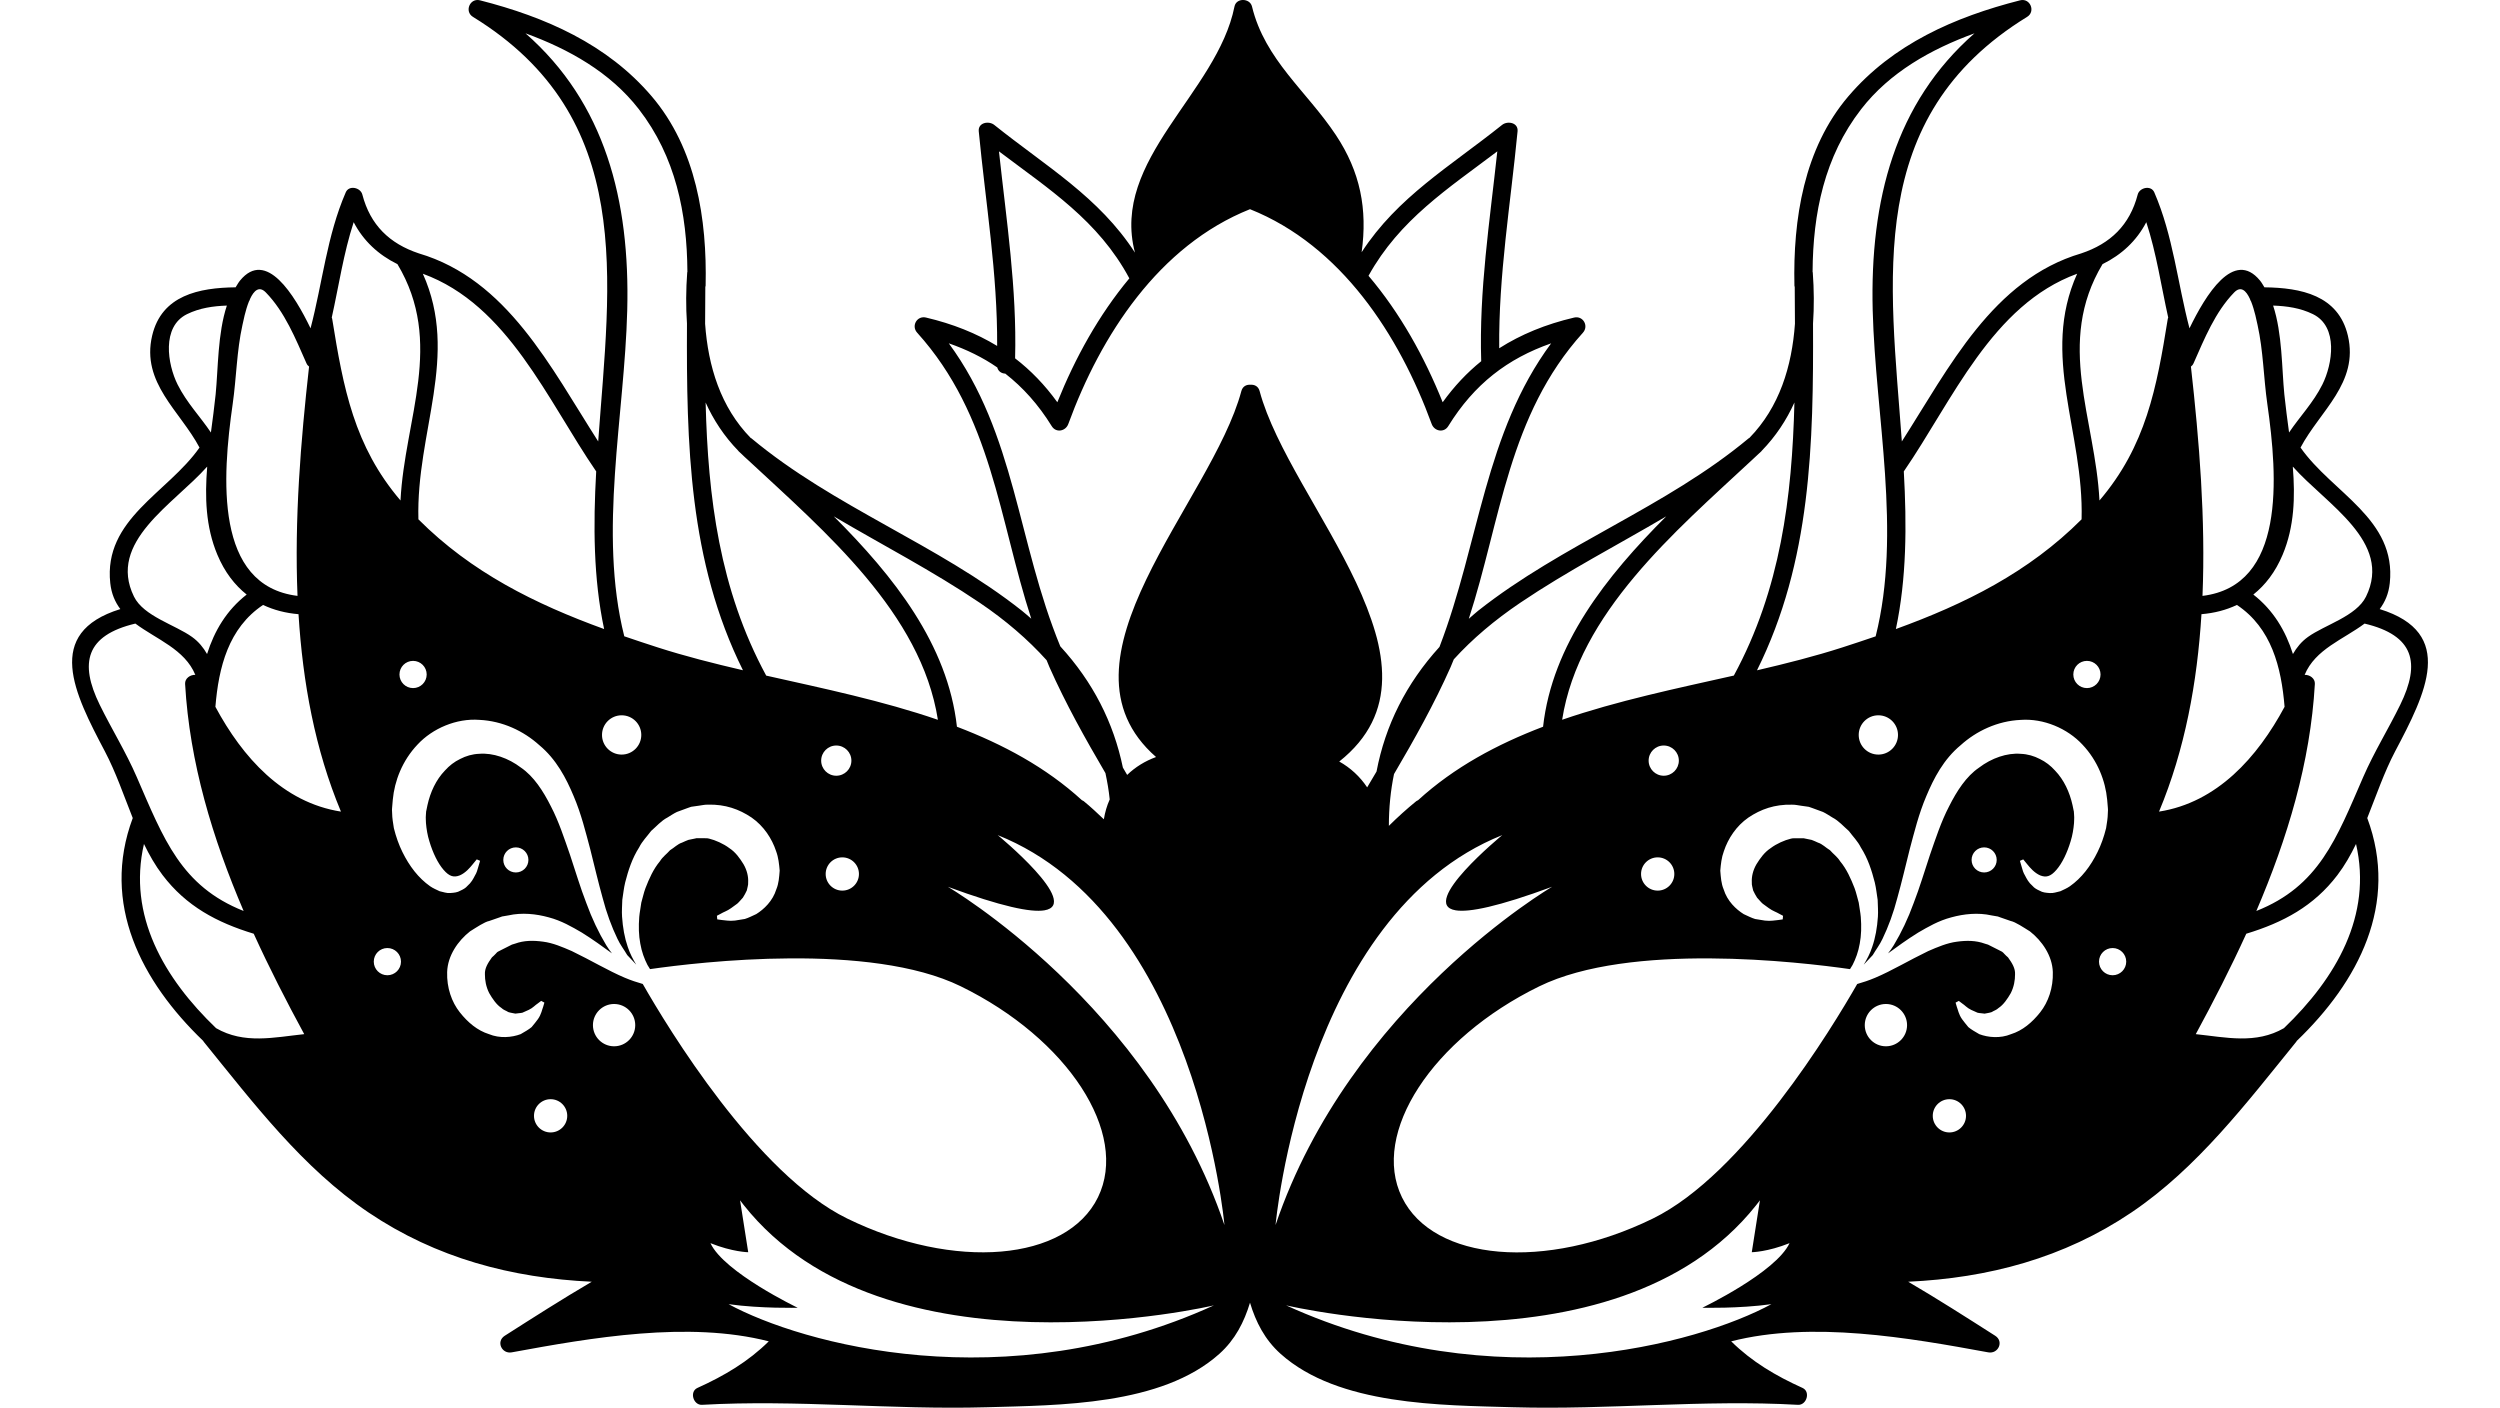 <?xml version="1.0" encoding="utf-8"?>
<!-- Generator: Adobe Illustrator 16.0.0, SVG Export Plug-In . SVG Version: 6.00 Build 0)  -->
<!DOCTYPE svg PUBLIC "-//W3C//DTD SVG 1.1//EN" "http://www.w3.org/Graphics/SVG/1.1/DTD/svg11.dtd">
<svg version="1.1" id="Layer_1" xmlns="http://www.w3.org/2000/svg" xmlns:xlink="http://www.w3.org/1999/xlink" x="0px" y="0px"
	 viewBox="0 159.226 500 281.544" enable-background="new 0 159.226 500 281.544"
	 xml:space="preserve">
	 <style>path,rect,polygon { fill:#000000 !important}</style>
<path d="M475.94,281.043c1.052-1.4,1.79-3.071,2.016-5.194c1.377-12.829-11.487-18.02-17.849-27.107
	c3.877-7.326,11.69-12.94,9.472-22.381c-1.9-8.1-9.408-9.587-16.694-9.671c-0.285-0.456-0.544-0.94-0.881-1.349
	c-5.234-6.385-10.893,2.897-14.107,9.547c-2.389-9.083-3.266-18.488-7.039-27.194c-0.644-1.488-2.948-0.964-3.313,0.433
	c-1.592,6.123-5.461,9.83-11.29,11.774c-17.694,5.222-26.389,22.778-35.885,37.615c-2.329-32.333-7.635-64.829,25.052-84.913
	c1.758-1.079,0.61-3.825-1.401-3.313c-13.071,3.333-25.44,8.75-34.349,19.199c-8.905,10.444-11.084,24.591-10.786,37.869
	c0,0.1,0.048,0.171,0.06,0.266c0.012,2.456,0.028,4.913,0.044,7.361c-0.604,8.496-3.1,16.682-9.115,22.833
	c-0.056,0.036-0.107,0.044-0.154,0.083c-16.548,13.793-37.255,21.163-54.092,34.476c-0.658,0.52-1.242,1.075-1.869,1.611
	c6.449-19.85,7.881-40.667,22.821-57.214c1.223-1.349,0.044-3.457-1.762-3.032c-5.658,1.333-10.606,3.353-14.976,6.139
	c-0.147-14.571,2.277-28.893,3.67-43.389c0.171-1.758-2.012-2.151-3.096-1.282c-10.42,8.329-20.912,14.401-28.091,25.464
	c1.194-8.604-0.254-16.068-5.154-23.445c-5.813-8.762-14.19-15.02-16.774-25.702c-0.413-1.694-3.143-1.778-3.5,0
	c-3.472,17.333-24.806,30.575-19.909,49.222c-7.19-11.107-17.703-17.19-28.143-25.54c-1.083-0.865-3.266-0.476-3.095,1.282
	c1.377,14.345,3.77,28.516,3.679,42.924c-4.194-2.543-8.889-4.42-14.234-5.678c-1.801-0.425-2.988,1.678-1.762,3.032
	c14.937,16.543,16.369,37.353,22.817,57.198c-0.627-0.532-1.21-1.076-1.869-1.591c-16.837-13.313-37.543-20.683-54.091-34.476
	c-0.047-0.04-0.099-0.048-0.155-0.083c-6.016-6.151-8.512-14.337-9.115-22.833c0.016-2.448,0.032-4.905,0.043-7.361
	c0.012-0.095,0.06-0.167,0.06-0.266c0.298-13.278-1.881-27.424-10.786-37.869c-8.909-10.449-21.278-15.865-34.349-19.199
	c-2.012-0.512-3.159,2.234-1.401,3.313c32.683,20.083,27.377,52.58,25.051,84.913c-9.496-14.833-18.19-32.393-35.885-37.615
	c-5.829-1.945-9.694-5.647-11.29-11.774c-0.365-1.401-2.671-1.925-3.313-0.433c-3.774,8.703-4.655,18.107-7.04,27.194
	c-3.214-6.65-8.869-15.933-14.107-9.547c-0.337,0.413-0.591,0.893-0.881,1.349c-7.286,0.083-14.793,1.571-16.694,9.671
	c-2.222,9.44,5.595,15.055,9.472,22.381c-6.365,9.087-19.226,14.278-17.849,27.107c0.226,2.123,0.964,3.793,2.016,5.194
	c-15.377,4.762-9.21,16.865-3.091,28.46c2.187,4.15,3.77,8.806,5.572,13.334c-6.401,17.158,1.746,32.718,14.099,44.578
	c0.032,0.049,0.047,0.104,0.083,0.151c9.921,12.222,19.762,25.242,32.968,34.151c13.552,9.146,28.679,13.118,44.655,13.856
	c-5.893,3.452-11.655,7.139-17.409,10.81c-1.79,1.146-0.591,3.683,1.405,3.313c15.901-2.921,35.282-6.325,51.405-2.202
	c-4.103,4.056-8.901,6.896-14.266,9.317c-1.651,0.746-0.822,3.477,0.913,3.381c18.92-1.083,37.933,1.028,56.873,0.484
	c14.476-0.417,35.024-0.313,46.599-10.683c3.167-2.837,4.964-6.389,6.127-10.23c1.154,3.842,2.952,7.393,6.119,10.23
	c11.575,10.369,32.123,10.266,46.6,10.683c18.94,0.544,37.952-1.567,56.872-0.484c1.738,0.1,2.563-2.635,0.913-3.381
	c-5.365-2.421-10.162-5.262-14.266-9.317c16.123-4.123,35.504-0.719,51.404,2.202c1.996,0.369,3.194-2.167,1.405-3.313
	c-5.754-3.671-11.512-7.357-17.409-10.81c15.977-0.738,31.104-4.714,44.655-13.856c13.202-8.909,23.047-21.93,32.968-34.151
	c0.04-0.048,0.056-0.099,0.084-0.151c12.353-11.856,20.5-27.42,14.106-44.574c1.802-4.528,3.389-9.18,5.571-13.334
	C485.15,297.909,491.317,285.806,475.94,281.043z M473.202,278.548c-1.929,3.932-8.246,5.643-11.611,8.067
	c-1.333,0.956-2.27,2.135-3.004,3.417c-1.46-4.623-3.9-8.758-7.92-11.893c2.377-1.9,4.389-4.464,5.864-7.98
	c2.35-5.607,2.513-11.567,2.032-17.536c0.008-0.02,0.008-0.04,0.016-0.06C465.262,260.095,478.583,267.591,473.202,278.548z
	 M462.575,222.048c5.155,2.516,3.921,10.027,1.905,14.075c-1.838,3.675-4.536,6.425-6.667,9.607
	c-0.337-2.567-0.69-5.115-0.944-7.611c-0.516-5.143-0.396-12.194-2.246-17.778C457.361,220.44,460.048,220.813,462.575,222.048z
	 M438.714,231.877c2.171-4.901,4.322-10.262,8.119-14.159c1.354-1.389,2.397-0.353,3.151,1.282c0.047,0.19,0.131,0.365,0.238,0.532
	c0.718,1.797,1.143,4.032,1.297,4.722c1.147,5.194,1.194,10.512,1.944,15.758c2.1,14.683,3.694,36.357-12.964,38.393
	c0.635-15.353-0.643-30.96-2.313-45.861C438.396,232.389,438.575,232.183,438.714,231.877z M380.762,253.508
	c9.75-14.194,17.615-33.31,34.667-39.536c-7.377,16.425,1.373,31.607,0.889,49.119c-10.591,10.611-23.354,16.937-37.143,21.944
	C381.321,274.94,381.365,264.282,380.762,253.508z M417.385,291.401c1.504,0,2.723,1.218,2.723,2.722s-1.219,2.722-2.723,2.722
	s-2.722-1.218-2.722-2.722S415.881,291.401,417.385,291.401z M379.6,306.215c0,2.166-1.759,3.928-3.929,3.928
	c-2.175,0-3.929-1.758-3.929-3.928c0-2.172,1.754-3.93,3.929-3.93C377.841,302.285,379.6,304.043,379.6,306.215z M362.604,223.94
	c0.233-3.369,0.202-6.793-0.048-10.206c-0.008-0.056-0.032-0.091-0.04-0.147c0.071-11.703,2.357-23.028,9.715-32.524
	c5.714-7.377,13.968-11.996,22.666-15.17C379,179.825,373.98,199.23,374.54,221.31c0.539,21.111,5.833,44.365,0.591,65.187
	c-2.214,0.758-4.444,1.5-6.698,2.226c-5.44,1.75-11.171,3.203-17.036,4.567C362.238,271.488,362.71,247.992,362.604,223.94z
	 M350.357,251.266c0.479-0.42,0.937-0.857,1.389-1.297c0.179-0.163,0.361-0.33,0.535-0.496c0.028-0.028,0.036-0.06,0.064-0.091
	c2.809-2.889,4.952-6.143,6.539-9.659c-0.476,18.933-2.758,37.357-12.115,54.615c-11.472,2.579-23.285,5.036-34.341,8.841
	C315.77,281.833,334.984,265.567,350.357,251.266z M332.746,314.373c-1.667,0-3.02-1.354-3.02-3.023c0-1.667,1.353-3.021,3.02-3.021
	c1.671,0,3.023,1.354,3.023,3.021C335.766,313.02,334.413,314.373,332.746,314.373z M334.865,334.023
	c0,1.838-1.492,3.326-3.325,3.326c-1.838,0-3.33-1.488-3.33-3.326c0-1.837,1.492-3.325,3.33-3.325
	C333.373,330.698,334.865,332.187,334.865,334.023z M304.071,279.766c9.389-6.345,19.456-11.536,29.179-17.273
	c-12.008,11.992-22.794,25.607-24.635,42.079c-9.199,3.509-17.773,8.095-25.012,14.706c-0.119,0.064-0.246,0.096-0.357,0.191
	c-1.9,1.547-3.723,3.193-5.473,4.928c0-3.623,0.35-7.067,1.028-10.357c4.095-6.976,8.048-14.023,11.321-21.4
	c0.227-0.512,0.416-1.027,0.635-1.543C294.48,286.996,298.94,283.234,304.071,279.766z M299.461,189.496
	c-1.504,13.988-3.672,27.849-3.219,41.972c-2.842,2.293-5.4,5.004-7.707,8.207c-3.635-9.056-8.52-17.854-14.833-25.29
	C279.904,203.155,289.662,196.913,299.461,189.496z M225.869,214.897c-6.107,7.329-10.849,15.924-14.401,24.778
	c-2.504-3.473-5.317-6.373-8.448-8.782c0.373-13.925-1.738-27.6-3.227-41.397C209.746,197.032,219.675,203.325,225.869,214.897z
	 M189.758,227.889c3.556,1.242,6.79,2.81,9.699,4.83c0.19,0.79,0.869,1.21,1.599,1.23c3.52,2.75,6.611,6.171,9.29,10.508
	c0.869,1.409,2.786,1.02,3.313-0.433c6.508-17.782,18.119-35.683,36.341-42.96c18.219,7.274,29.834,25.179,36.334,42.96
	c0.535,1.456,2.447,1.841,3.316,0.433c5.211-8.437,11.877-13.516,20.58-16.563c-13.311,18.012-14.338,39.829-22.298,60.623
	c-0.017,0.036-0.032,0.068-0.044,0.104c-6.654,7.329-10.821,15.639-12.583,24.916c-0.619,1.057-1.242,2.111-1.873,3.163
	c-1.421-2.139-3.341-3.917-5.583-5.167c24.214-19.198-9.877-51.468-15.93-74.099c-0.258-0.968-1.055-1.317-1.825-1.254
	c-0.77-0.063-1.56,0.286-1.821,1.254c-5.957,22.278-39.119,53.901-17.063,73.198c-2.171,0.794-4.147,1.996-5.778,3.58
	c-0.29-0.488-0.576-0.98-0.857-1.469c-1.865-9.008-5.976-17.104-12.516-24.246C203.484,267.778,203.127,246.048,189.758,227.889z
	 M195.929,279.766c5.194,3.512,9.643,7.341,13.393,11.5c0.19,0.457,0.361,0.917,0.563,1.373c3.242,7.313,7.155,14.298,11.203,21.211
	c0.365,1.718,0.674,3.46,0.853,5.266c-0.56,1.246-0.944,2.575-1.17,3.969c-1.31-1.238-2.619-2.48-4.016-3.615
	c-0.111-0.096-0.238-0.127-0.357-0.191c-7.238-6.611-15.81-11.197-25.012-14.706c-1.841-16.472-12.627-30.087-24.635-42.079
	C176.472,268.23,186.54,273.42,195.929,279.766z M147.659,249.385c0.028,0.032,0.036,0.063,0.063,0.091
	c0.175,0.163,0.357,0.33,0.536,0.496c0.449,0.44,0.909,0.877,1.389,1.298c15.373,14.301,34.587,30.567,37.932,51.917
	c-11.055-3.806-22.873-6.262-34.341-8.841c-9.354-17.258-11.639-35.687-12.115-54.615
	C142.707,243.238,144.849,246.496,147.659,249.385z M168.46,330.698c1.837,0,3.329,1.488,3.329,3.325
	c0,1.838-1.492,3.326-3.329,3.326c-1.833,0-3.326-1.488-3.326-3.326C165.135,332.187,166.627,330.698,168.46,330.698z
	 M164.234,311.35c0-1.667,1.353-3.021,3.02-3.021c1.671,0,3.024,1.354,3.024,3.021c0,1.67-1.353,3.023-3.024,3.023
	C165.587,314.373,164.234,313.02,164.234,311.35z M105.099,165.889c8.699,3.175,16.949,7.794,22.667,15.171
	c7.357,9.496,9.647,20.821,9.714,32.524c-0.008,0.055-0.032,0.091-0.04,0.146c-0.25,3.413-0.278,6.841-0.047,10.207
	c-0.107,24.056,0.365,47.552,11.198,69.341c-5.865-1.365-11.595-2.817-17.036-4.567c-2.25-0.726-4.484-1.464-6.699-2.226
	c-5.238-20.822,0.056-44.076,0.591-65.187C126.02,199.226,120.996,179.817,105.099,165.889z M124.33,302.285
	c2.174,0,3.928,1.758,3.928,3.93c0,2.166-1.754,3.928-3.928,3.928c-2.171,0-3.929-1.758-3.929-3.928
	C120.401,304.043,122.159,302.285,124.33,302.285z M119.238,253.508c-0.604,10.774-0.56,21.433,1.587,31.528
	c-13.793-5.012-26.555-11.333-37.143-21.944c-0.484-17.512,8.266-32.694,0.889-49.119
	C101.619,220.202,109.488,239.313,119.238,253.508z M85.337,294.123c0,1.5-1.218,2.722-2.722,2.722s-2.722-1.218-2.722-2.722
	s1.218-2.722,2.722-2.722S85.337,292.619,85.337,294.123z M48.484,224.254c0.155-0.69,0.58-2.925,1.298-4.722
	c0.103-0.167,0.19-0.341,0.234-0.532c0.758-1.635,1.801-2.671,3.154-1.282c3.798,3.897,5.949,9.258,8.119,14.159
	c0.131,0.306,0.317,0.512,0.524,0.663c-1.667,14.901-2.944,30.508-2.31,45.861c-16.655-2.036-15.063-23.71-12.964-38.393
	C47.29,234.766,47.337,229.448,48.484,224.254z M35.516,236.123c-2.016-4.048-3.246-11.56,1.904-14.075
	c2.532-1.234,5.214-1.607,7.953-1.707c-1.853,5.583-1.734,12.635-2.246,17.778c-0.254,2.496-0.607,5.043-0.944,7.611
	C40.052,242.543,37.353,239.798,35.516,236.123z M41.42,252.563c0.008,0.02,0.008,0.04,0.016,0.06
	c-0.48,5.968-0.317,11.929,2.032,17.536c1.472,3.516,3.488,6.083,5.865,7.98c-4.02,3.135-6.46,7.27-7.921,11.893
	c-0.734-1.282-1.67-2.46-3.004-3.417c-3.365-2.425-9.679-4.135-11.611-8.067C21.417,267.591,34.734,260.095,41.42,252.563z
	 M19.944,300.179c-4.107-8.381-2.774-13.873,7.115-16.234c0.008,0,0.008-0.004,0.016-0.004c4.238,3.167,9.881,5.135,11.988,10.254
	c-0.996-0.043-2.103,0.694-2.043,1.806c0.896,15.723,5.488,30.908,11.706,45.421c-12.516-4.964-15.992-14.397-21.377-26.794
	C25.179,309.619,22.341,305.067,19.944,300.179z M43.214,364.857c-10.44-10.012-17.71-22.56-14.421-36.838
	c1.068,2.199,2.262,4.306,3.723,6.223c4.73,6.223,10.849,9.484,18.23,11.73c3.119,6.853,6.556,13.555,10.099,20.083
	C54.782,366.698,48.83,368.104,43.214,364.857z M43.08,300.588c0.65-7.901,2.607-15.747,9.532-20.374
	c2.154,1.024,4.527,1.635,7.091,1.849c0.85,13.667,3.294,27.063,8.488,39.484C56.583,319.734,48.512,310.707,43.08,300.588z
	 M66.433,222.968c-0.016-0.091-0.063-0.151-0.083-0.23c1.421-6.373,2.357-12.877,4.385-19.076c1.949,3.738,4.929,6.512,8.754,8.393
	c9.432,15.746,1.44,30.896,0.611,47.266C70.806,248.437,68.663,236.813,66.433,222.968z M77.476,354.277
	c-1.504,0-2.722-1.218-2.722-2.722s1.218-2.722,2.722-2.722c1.5,0,2.722,1.218,2.722,2.722S78.976,354.277,77.476,354.277z
	 M110.123,385.715c-1.837,0-3.325-1.488-3.325-3.326c0-1.837,1.488-3.325,3.325-3.325s3.325,1.488,3.325,3.325
	C113.448,384.227,111.96,385.715,110.123,385.715z M122.817,368.484c-2.337,0-4.23-1.896-4.23-4.23s1.897-4.23,4.23-4.23
	c2.341,0,4.23,1.896,4.23,4.23S125.159,368.484,122.817,368.484z M128.552,356.02c-1.139-0.325-2.333-0.714-3.591-1.246
	c-3.322-1.4-6.865-3.539-10.604-5.333c-1.877-0.817-3.813-1.644-5.742-1.881c-1.925-0.267-3.822-0.263-5.604,0.396l-0.619,0.187
	l-0.111,0.056l-0.385,0.194l-1.552,0.782l-0.766,0.393c-0.227,0.135-0.286,0.274-0.433,0.409c-0.25,0.266-0.496,0.504-0.758,0.722
	c-0.853,1.183-1.468,2.226-1.405,3.39c-0.008,1.162,0.218,2.491,0.846,3.741c0.659,1.155,1.48,2.345,2.428,2.968
	c0.46,0.449,0.925,0.532,1.401,0.842c0.464,0.158,0.921,0.199,1.413,0.31c0.444-0.087,0.944-0.071,1.409-0.183
	c0.46-0.206,0.893-0.396,1.274-0.571c0.821-0.377,1.326-0.992,1.798-1.278c0.44-0.332,0.682-0.516,0.682-0.516l0.643,0.342
	c0,0-0.083,0.297-0.25,0.854c-0.222,0.539-0.353,1.468-1.032,2.439c-0.357,0.477-0.77,1.024-1.27,1.607
	c-0.579,0.492-1.357,0.921-2.19,1.409c-1.758,0.667-4.198,0.893-6.357-0.005c-2.286-0.713-4.203-2.32-5.821-4.364
	c-1.619-2.04-2.627-4.905-2.528-8.056c0.103-3.281,2.174-6.246,4.571-8.127c1.27-0.789,2.897-1.896,3.853-2.084l1.635-0.566
	l0.413-0.143l0.21-0.076c-0.06,0.02,0.579-0.211,0.325-0.115l0.091-0.016l0.131-0.023l1.024-0.175
	c2.69-0.607,5.556-0.302,8.043,0.385c2.552,0.667,4.659,1.901,6.631,3.048c2.246,1.396,4.21,2.837,6.036,4.162
	c-0.405-0.523-0.81-1.063-1.155-1.646c-1.508-2.5-2.869-5.361-3.977-8.425c-1.194-3.06-2.15-6.313-3.254-9.618
	c-1.135-3.25-2.234-6.664-3.829-9.719c-1.544-3.063-3.417-5.984-5.977-7.734c-2.527-1.924-5.619-2.992-8.353-2.77
	c-1.381,0.051-2.667,0.437-3.813,1.031c-1.163,0.556-2.187,1.354-3.043,2.31c-1.794,1.857-2.929,4.333-3.5,6.921l-0.25,1.215
	l-0.008,0.027c0.004-0.092-0.016,0.254,0.004-0.203l-0.004,0.076l-0.008,0.146l-0.04,0.588c-0.083,0.9,0.02,1.226,0.008,1.758
	c0.099,1.178,0.31,2.46,0.675,3.611c0.69,2.316,1.698,4.412,2.845,5.726c1.179,1.373,2.091,1.563,3.258,1.104
	c1.143-0.496,2.02-1.536,2.532-2.167c0.552-0.67,0.845-1.031,0.845-1.031l0.667,0.289c0,0-0.139,0.473-0.397,1.35
	c-0.131,0.448-0.262,1.012-0.643,1.619c-0.325,0.627-0.698,1.377-1.504,2.063c-0.325,0.401-0.829,0.688-1.42,0.953
	c-0.556,0.342-1.242,0.408-1.98,0.456c-0.746,0.075-1.396-0.202-2.155-0.36c-0.603-0.29-1.325-0.592-1.901-0.996
	c-2.325-1.64-4.139-4.004-5.54-6.854c-0.706-1.437-1.262-2.984-1.706-4.766c-0.163-0.969-0.341-2.163-0.337-2.822l-0.028-0.587
	l-0.008-0.147l-0.004-0.074l0.016-0.322l0.028-0.341l0.119-1.397c0.345-3.737,1.889-7.805,4.952-11.031
	c2.996-3.223,7.766-5.277,12.365-4.933c4.623,0.218,8.845,2.218,11.988,5.06c3.413,2.83,5.373,6.619,6.861,10.171
	c1.536,3.603,2.397,7.19,3.317,10.61c0.849,3.409,1.627,6.699,2.472,9.719c0.79,3.06,1.81,5.802,2.972,8.219
	c0.564,1.218,1.346,2.202,1.957,3.258c0.619,0.682,1.214,1.305,1.806,1.916c-0.643-1.043-1.25-2.193-1.698-3.547
	c-0.631-1.806-0.992-3.85-1.139-6.036c-0.079-1.095,0.02-2.214,0.048-3.373c0.187-1.135,0.29-2.321,0.579-3.496
	c0.599-2.333,1.365-4.778,2.802-7.02c0.579-1.187,1.571-2.175,2.389-3.271c1.06-0.904,1.976-2.016,3.278-2.689
	c0.619-0.373,1.226-0.794,1.885-1.107l2.072-0.762l0.523-0.184l0.266-0.086l0.615-0.088l0.877-0.123
	c0.635-0.067,1.047-0.223,1.861-0.215c3.44-0.087,6.23,0.909,8.71,2.58c2.425,1.69,4.063,4.187,4.905,6.73
	c0.472,1.262,0.603,2.614,0.714,3.885c-0.107,1.32-0.179,2.566-0.667,3.73c-0.73,2.377-2.492,4.012-4.016,4.963
	c-0.83,0.382-1.575,0.763-2.282,0.977c-0.718,0.115-1.377,0.223-1.968,0.318c-1.159,0.146-2.063-0.08-2.655-0.111
	c-0.583-0.084-0.897-0.127-0.897-0.127l-0.067-0.723c0,0,0.274-0.143,0.782-0.412c0.48-0.307,1.262-0.536,2.052-1.111
	c0.377-0.27,0.786-0.572,1.238-0.9c0.409-0.354,0.742-0.811,1.123-1.199c0.294-0.473,0.563-0.948,0.782-1.437
	c0.091-0.567,0.318-1.04,0.27-1.643c0.063-1.111-0.226-2.394-0.929-3.607c-0.722-1.159-1.575-2.405-2.853-3.229
	c-1.147-0.869-2.786-1.592-4.032-1.89c-0.349-0.127-1.107-0.048-1.643-0.083h-0.885l-0.29,0.067l-1.321,0.271
	c-0.429,0.135-0.833,0.368-1.258,0.539c-0.901,0.281-1.575,1.027-2.409,1.523c-0.651,0.746-1.484,1.322-2.024,2.207
	c-1.309,1.563-2.163,3.496-2.893,5.381c-0.357,0.952-0.548,1.94-0.833,2.893c-0.119,0.977-0.333,1.933-0.413,2.873
	c-0.147,1.885-0.103,3.698,0.21,5.325c0.278,1.64,0.821,3.067,1.433,4.267c0.187,0.297,0.345,0.559,0.516,0.837
	c10.024-1.437,44-5.433,62.139,3.433c21.432,10.477,33.722,29.369,27.452,42.194c-6.262,12.825-28.722,14.729-50.159,4.254
	C151.293,394.071,133.575,364.813,128.552,356.02z M100.659,331.211c0-1.386,1.123-2.509,2.512-2.509
	c1.385,0,2.512,1.123,2.512,2.509c0,1.385-1.127,2.508-2.512,2.508C101.782,333.723,100.659,332.596,100.659,331.211z
	 M145.718,420.06c6.484,0.908,13.821,0.718,13.821,0.718s-14.73-7.063-17.448-12.92c4.42,1.773,7.552,1.813,7.552,1.813
	l-1.631-10.381c0.262,0.345,0.524,0.687,0.79,1.02c28.266,35.56,93.98,19.988,93.98,19.988
	C201.036,439.329,160.337,427.996,145.718,420.06z M189.567,336.584c10.798,3.979,16.603,5.15,19.29,4.714
	c7.536-1.227-9.313-15.048-9.313-15.048c39.802,15.94,45.345,77.988,45.345,77.988C229.972,360.17,189.567,336.584,189.567,336.584z
	 M255.111,404.234c0,0,5.539-62.052,45.346-77.988c0,0-16.854,13.821-9.314,15.047c2.691,0.438,8.496-0.733,19.286-4.714
	C310.433,336.584,270.027,360.17,255.111,404.234z M340.46,420.777c0,0,7.342,0.19,13.821-0.718
	c-14.622,7.937-55.316,19.27-97.063,0.238c0,0,65.714,15.571,93.979-19.988c0.266-0.333,0.528-0.675,0.79-1.02l-1.631,10.381
	c0,0,3.131-0.04,7.551-1.813C355.19,413.714,340.46,420.777,340.46,420.777z M377.183,368.484c-2.342,0-4.23-1.896-4.23-4.23
	s1.894-4.23,4.23-4.23s4.23,1.896,4.23,4.23S379.52,368.484,377.183,368.484z M389.877,385.715c-1.837,0-3.325-1.488-3.325-3.326
	c0-1.837,1.488-3.325,3.325-3.325s3.325,1.488,3.325,3.325C393.202,384.227,391.714,385.715,389.877,385.715z M413.98,336.477
	c-0.576,0.404-1.294,0.706-1.901,0.996c-0.758,0.158-1.404,0.436-2.154,0.361c-0.742-0.049-1.425-0.115-1.98-0.457
	c-0.591-0.262-1.095-0.552-1.421-0.952c-0.806-0.687-1.178-1.437-1.504-2.063c-0.381-0.604-0.512-1.171-0.643-1.619
	c-0.254-0.877-0.396-1.35-0.396-1.35l0.666-0.289c0,0,0.294,0.357,0.846,1.031c0.512,0.631,1.389,1.667,2.531,2.167
	c1.167,0.46,2.08,0.27,3.258-1.104c1.147-1.313,2.155-3.404,2.846-5.726c0.365-1.151,0.575-2.429,0.675-3.611
	c-0.012-0.531,0.091-0.857,0.008-1.758l-0.04-0.588l-0.008-0.146l-0.004-0.075c0.02,0.456,0,0.11,0.004,0.202l-0.008-0.027
	l-0.25-1.215c-0.575-2.588-1.71-5.063-3.5-6.92c-0.857-0.957-1.881-1.754-3.044-2.311c-1.146-0.595-2.433-0.98-3.813-1.031
	c-2.733-0.227-5.829,0.846-8.353,2.77c-2.56,1.746-4.433,4.671-5.977,7.734c-1.595,3.056-2.698,6.465-3.829,9.719
	c-1.104,3.305-2.063,6.559-3.254,9.619c-1.107,3.063-2.469,5.924-3.977,8.424c-0.345,0.584-0.75,1.123-1.154,1.646
	c1.825-1.324,3.785-2.77,6.035-4.162c1.973-1.146,4.08-2.381,6.631-3.048c2.488-0.687,5.357-0.992,8.044-0.385l1.023,0.175
	l0.131,0.023l0.092,0.016c-0.25-0.095,0.385,0.139,0.325,0.115l0.206,0.076l0.413,0.143l1.635,0.567
	c0.952,0.19,2.58,1.298,3.854,2.083c2.396,1.881,4.468,4.846,4.571,8.127c0.1,3.15-0.909,6.016-2.527,8.056
	c-1.619,2.044-3.536,3.651-5.822,4.365c-2.158,0.9-4.595,0.671-6.356,0.004c-0.834-0.488-1.611-0.917-2.19-1.409
	c-0.5-0.583-0.913-1.135-1.271-1.607c-0.678-0.972-0.81-1.9-1.031-2.439c-0.167-0.561-0.25-0.854-0.25-0.854l0.643-0.342
	c0,0,0.242,0.184,0.683,0.517c0.473,0.286,0.977,0.904,1.798,1.277c0.385,0.171,0.813,0.361,1.273,0.571
	c0.465,0.111,0.965,0.096,1.409,0.183c0.492-0.106,0.948-0.15,1.412-0.31c0.473-0.309,0.937-0.393,1.401-0.841
	c0.948-0.619,1.77-1.813,2.429-2.968c0.627-1.25,0.853-2.58,0.845-3.742c0.067-1.167-0.552-2.211-1.404-3.39
	c-0.263-0.218-0.513-0.456-0.758-0.722c-0.147-0.135-0.211-0.273-0.433-0.409l-0.767-0.393l-1.551-0.782l-0.386-0.194l-0.11-0.056
	l-0.619-0.186c-1.782-0.659-3.679-0.663-5.604-0.397c-1.929,0.242-3.869,1.067-5.742,1.881c-3.734,1.794-7.281,3.933-10.604,5.333
	c-1.258,0.532-2.452,0.921-3.591,1.246c-5.027,8.794-22.742,38.052-40.885,46.917c-21.433,10.477-43.897,8.571-50.163-4.254
	s6.023-31.718,27.457-42.194c18.15-8.877,52.127-4.881,62.15-3.444c0.171-0.278,0.329-0.54,0.516-0.837
	c0.611-1.199,1.155-2.627,1.433-4.267c0.313-1.627,0.357-3.44,0.21-5.325c-0.079-0.94-0.289-1.9-0.412-2.873
	c-0.286-0.952-0.477-1.94-0.833-2.893c-0.734-1.885-1.584-3.818-2.894-5.381c-0.539-0.885-1.373-1.457-2.023-2.207
	c-0.833-0.496-1.512-1.242-2.409-1.523c-0.424-0.171-0.829-0.404-1.258-0.539l-1.321-0.271l-0.294-0.063h-0.896
	c-0.536,0.031-1.294-0.048-1.643,0.084c-1.242,0.293-2.885,1.016-4.032,1.889c-1.273,0.825-2.131,2.07-2.853,3.229
	c-0.707,1.214-0.992,2.496-0.929,3.607c-0.048,0.599,0.179,1.075,0.27,1.643c0.223,0.488,0.488,0.964,0.782,1.437
	c0.385,0.393,0.718,0.846,1.123,1.199c0.448,0.328,0.86,0.631,1.237,0.9c0.786,0.575,1.572,0.805,2.052,1.111
	c0.508,0.266,0.782,0.412,0.782,0.412l-0.067,0.723c0,0-0.31,0.043-0.897,0.127c-0.591,0.035-1.496,0.258-2.654,0.111
	c-0.592-0.096-1.25-0.199-1.969-0.318c-0.706-0.214-1.452-0.595-2.281-0.976c-1.524-0.952-3.286-2.587-4.016-4.964
	c-0.488-1.159-0.56-2.409-0.667-3.73c0.107-1.27,0.242-2.623,0.714-3.885c0.842-2.544,2.48-5.044,4.905-6.73
	c2.479-1.671,5.27-2.667,8.71-2.58c0.813-0.008,1.227,0.147,1.861,0.215l0.877,0.123l0.615,0.088l0.266,0.087l0.523,0.183
	l2.072,0.762c0.658,0.313,1.262,0.734,1.885,1.107c1.302,0.674,2.222,1.785,3.277,2.689c0.817,1.096,1.806,2.084,2.389,3.271
	c1.437,2.238,2.203,4.683,2.802,7.021c0.286,1.174,0.394,2.36,0.579,3.495c0.028,1.159,0.123,2.278,0.048,3.373
	c-0.146,2.187-0.508,4.234-1.139,6.036c-0.444,1.354-1.056,2.504-1.698,3.547c0.591-0.611,1.187-1.238,1.806-1.916
	c0.611-1.056,1.396-2.044,1.956-3.258c1.163-2.417,2.183-5.159,2.973-8.219c0.845-3.02,1.623-6.31,2.472-9.719
	c0.921-3.42,1.782-7.008,3.317-10.61c1.488-3.552,3.444-7.345,6.861-10.171c3.143-2.842,7.365-4.846,11.988-5.06
	c4.599-0.341,9.369,1.714,12.365,4.933c3.063,3.227,4.606,7.294,4.952,11.031l0.119,1.397l0.027,0.341l0.016,0.322l-0.004,0.075
	l-0.008,0.146l-0.027,0.587c0.004,0.659-0.175,1.854-0.338,2.822c-0.44,1.781-1,3.329-1.706,4.766
	C418.119,332.473,416.306,334.838,413.98,336.477z M399.341,331.211c0,1.385-1.122,2.508-2.512,2.508
	c-1.385,0-2.512-1.123-2.512-2.508c0-1.386,1.127-2.509,2.512-2.509C398.218,328.702,399.341,329.825,399.341,331.211z
	 M422.523,354.277c-1.5,0-2.722-1.218-2.722-2.722s1.222-2.722,2.722-2.722c1.504,0,2.723,1.218,2.723,2.722
	S424.023,354.277,422.523,354.277z M419.893,259.321c-0.829-16.369-8.821-31.516,0.611-47.266c3.821-1.885,6.806-4.655,8.754-8.393
	c2.032,6.203,2.965,12.703,4.385,19.076c-0.02,0.083-0.067,0.139-0.083,0.23C431.337,236.813,429.194,248.437,419.893,259.321z
	 M440.294,282.063c2.563-0.214,4.937-0.825,7.091-1.849c6.925,4.627,8.881,12.472,9.532,20.374
	c-5.429,10.114-13.5,19.143-25.111,20.96C437,309.127,439.444,295.73,440.294,282.063z M456.786,364.857
	c-5.615,3.246-11.568,1.841-17.632,1.198c3.544-6.532,6.98-13.23,10.1-20.083c7.377-2.246,13.496-5.504,18.23-11.73
	c1.46-1.917,2.658-4.027,3.722-6.223C474.496,342.298,467.227,354.846,456.786,364.857z M472.643,314.631
	c-5.381,12.396-8.856,21.826-21.377,26.794c6.219-14.517,10.813-29.698,11.707-45.421c0.063-1.107-1.048-1.849-2.044-1.806
	c2.107-5.123,7.75-7.087,11.988-10.254c0.008,0,0.008,0.004,0.016,0.004c9.889,2.361,11.222,7.854,7.115,16.234
	C477.659,305.067,474.821,309.619,472.643,314.631z"/>
</svg>
